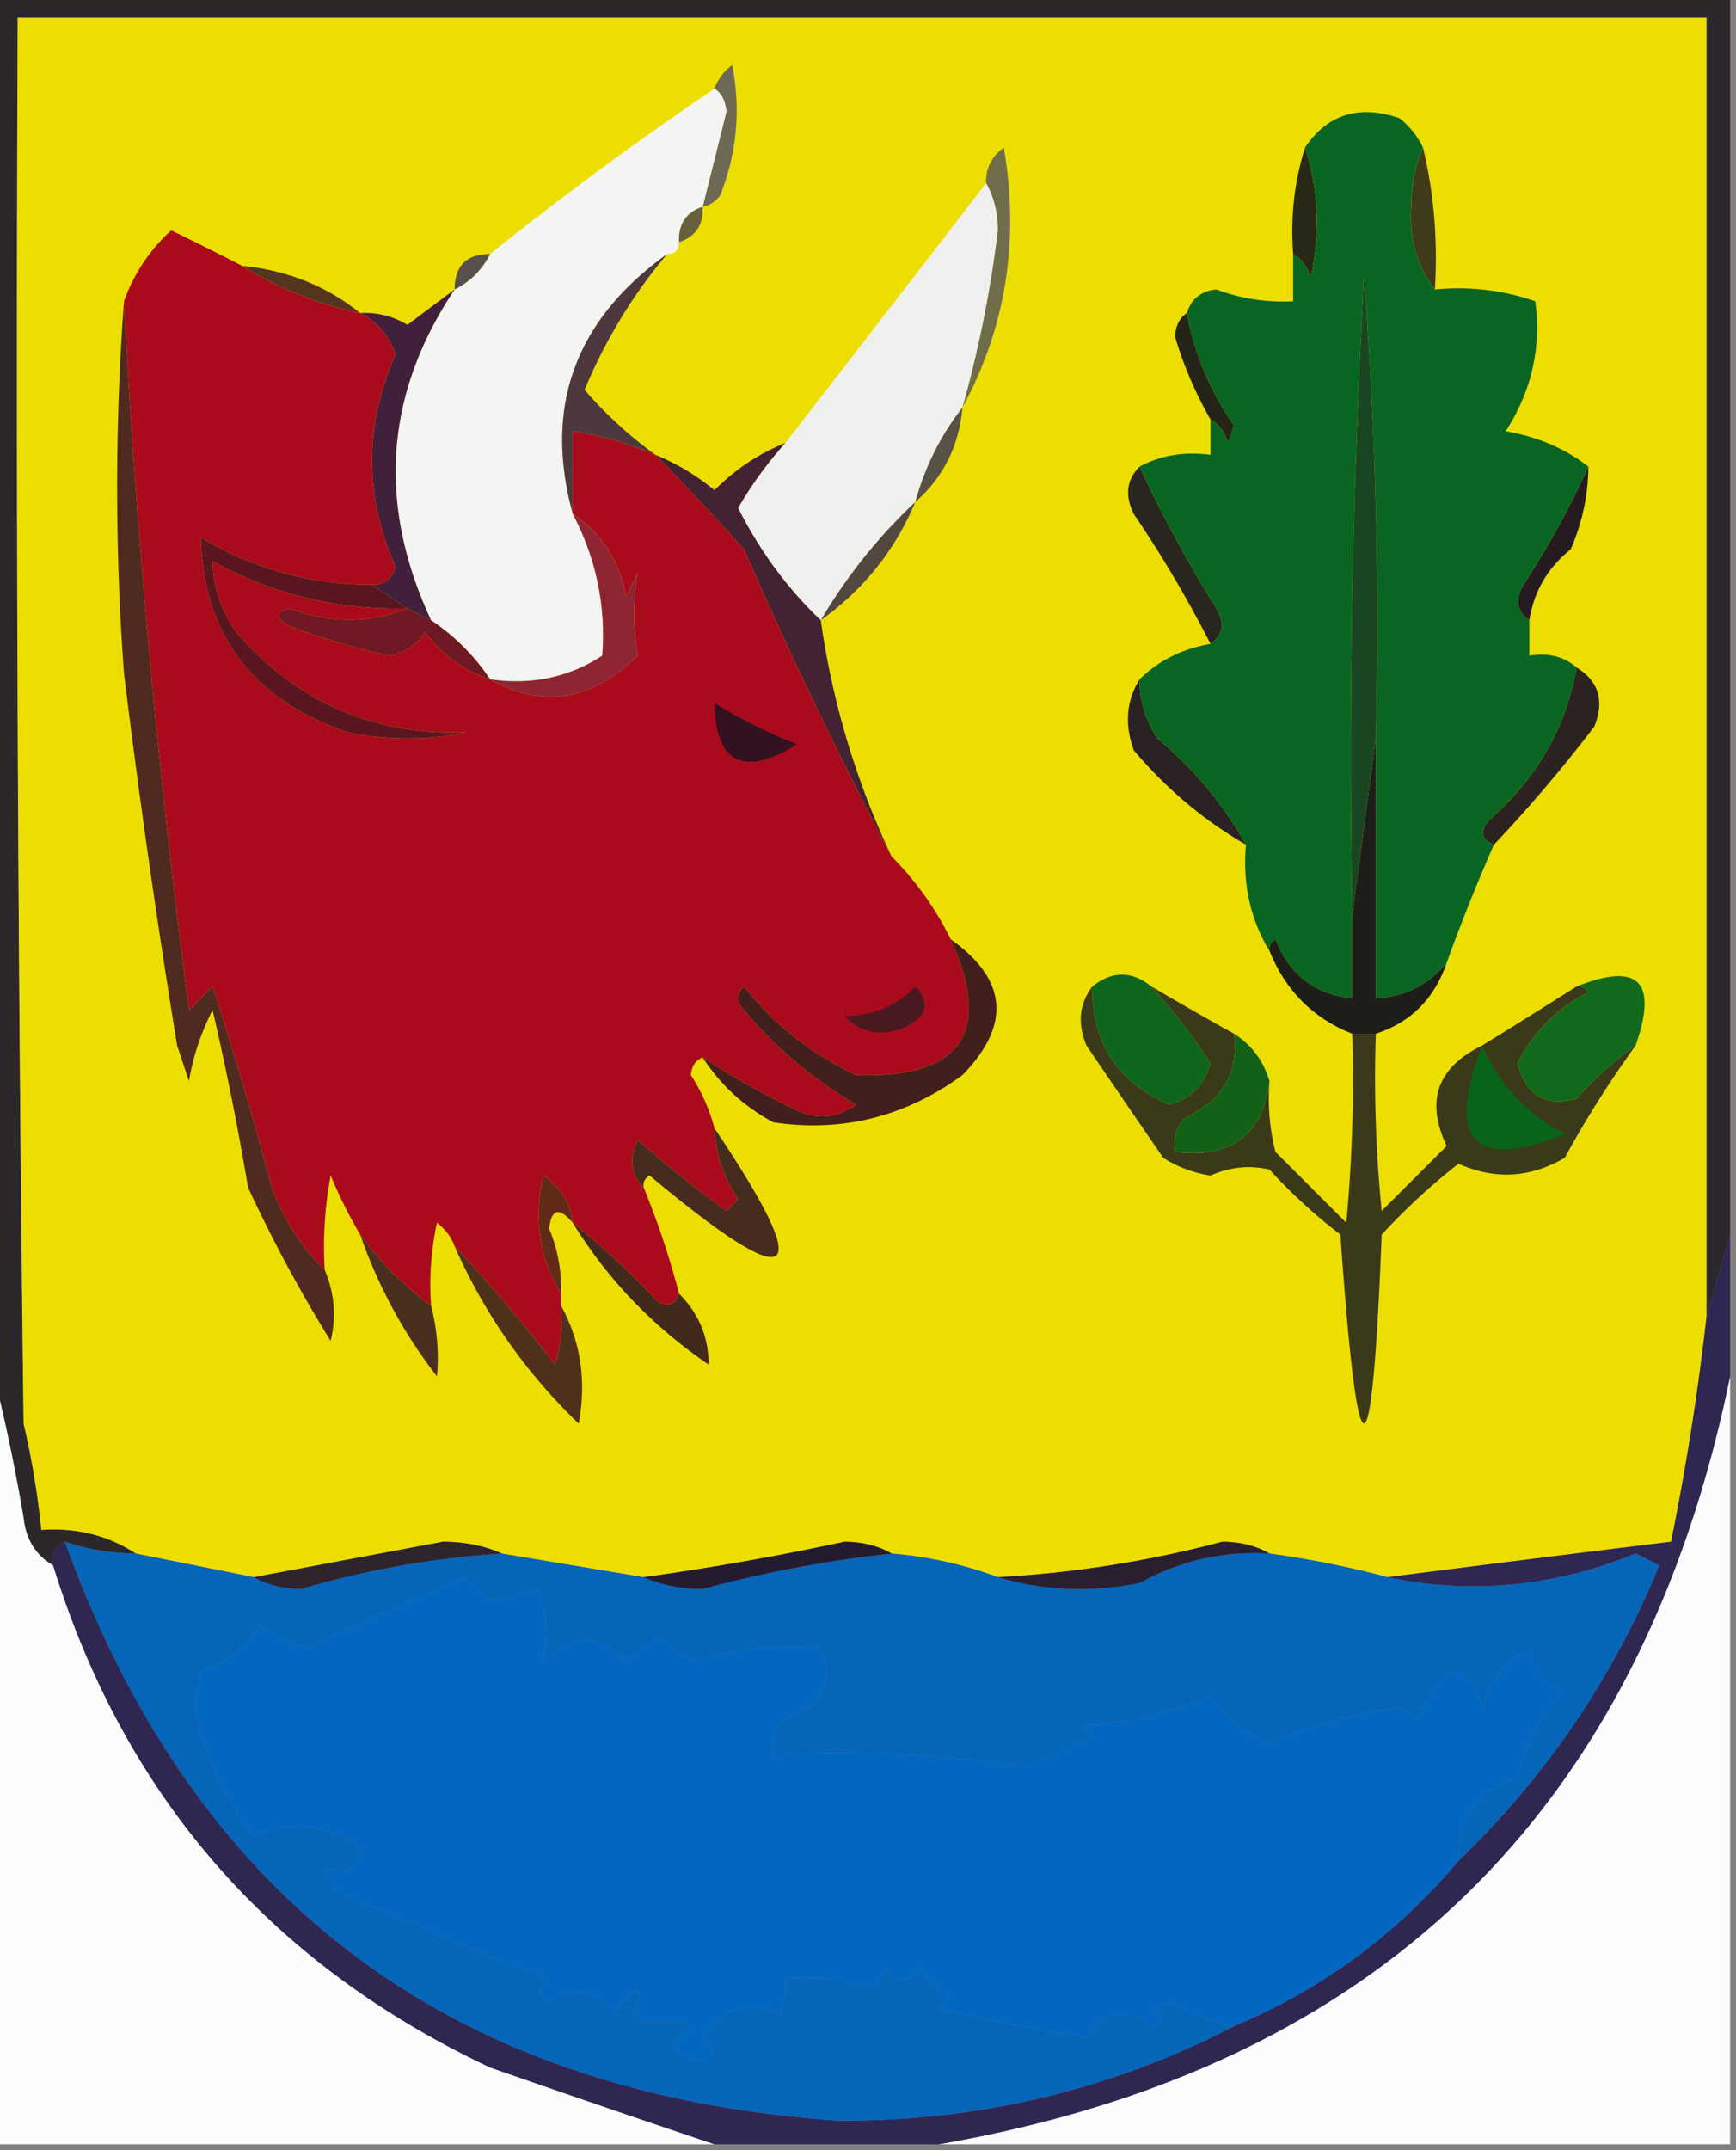 <svg xmlns="http://www.w3.org/2000/svg" width="147" height="182" style="shape-rendering:geometricPrecision;text-rendering:geometricPrecision;image-rendering:optimizeQuality;fill-rule:evenodd;clip-rule:evenodd"><rect width="100%" height="100%" fill="#808080" stroke="none"/><path style="opacity:1" fill="#2c272a" d="M-.5-.5h147v105l-2 7V1.5H1.5c-.167 39.668 0 79.335.5 119a70.537 70.537 0 0 1 1.5 9c2.995-.206 5.662.46 8 2a19.222 19.222 0 0 1-6-1c-.838.342-1.172 1.008-1 2-1.466-.847-2.3-2.18-2.5-4a157.573 157.573 0 0 0-2.5-12V-.5z"/><path style="opacity:1" fill="#edde02" d="M144.5 111.5a217.774 217.774 0 0 1-3 19 4051.9 4051.9 0 0 0-24 3 81.802 81.802 0 0 0-10-2c-1.122-.656-2.455-.989-4-1a94.522 94.522 0 0 1-19 3 33.693 33.693 0 0 0-9-2c-1.122-.656-2.455-.989-4-1a227.663 227.663 0 0 1-17 3l-12-2c-1.464-.66-3.13-.993-5-1l-16 3-10-2c-2.338-1.54-5.005-2.206-8-2a70.537 70.537 0 0 0-1.5-9 7080.97 7080.97 0 0 1-.5-119h143v110z"/><path style="opacity:1" fill="#6d6954" d="m59.5 17.5 2-8c-.043-.916-.376-1.583-1-2 .283-.79.783-1.456 1.5-2 .738 3.761.405 7.428-1 11-.383.556-.883.89-1.5 1z"/><path style="opacity:1" fill="#f4f4f3" d="M60.5 7.5c.624.417.957 1.084 1 2l-2 8c-1.406.473-2.073 1.473-2 3 0 .667-.333 1-1 1-7.815 5.602-10.482 12.936-8 22 1.986 3.783 2.82 7.783 2.5 12-2.826 1.84-5.993 2.507-9.5 2-1.333-2-3-3.667-5-5-4.577-9.828-3.91-19.161 2-28a6.541 6.541 0 0 0 3-3 294.755 294.755 0 0 1 19-14z"/><path style="opacity:1" fill="#efefee" d="M83.5 15.5c.656 1.122.99 2.455 1 4a99.583 99.583 0 0 1-3 15c-1.841 2.349-3.174 5.015-4 8a45.266 45.266 0 0 0-8 10c-2.814-2.67-5.147-5.837-7-9.5a32.894 32.894 0 0 1 4-5.5c5.698-7.357 11.364-14.69 17-22z"/><path style="opacity:1" fill="#282817" d="M110.5 12.5c1.143 3.476 1.31 7.142.5 11-.278-.916-.778-1.582-1.5-2-.236-3.108.097-6.108 1-9z"/><path style="opacity:1" fill="#66603e" d="M59.5 17.5c.073 1.527-.594 2.527-2 3-.073-1.527.594-2.527 2-3z"/><path style="opacity:1" fill="#3e3a1a" d="M120.5 12.5c.93 3.9 1.263 7.9 1 12-1.517-1.962-2.184-4.295-2-7 .007-1.87.34-3.536 1-5z"/><path style="opacity:1" fill="#58514b" d="M41.5 21.5a6.541 6.541 0 0 1-3 3c0-2 1-3 3-3z"/><path style="opacity:1" fill="#533520" d="M20.5 22.5c3.832.382 7.165 1.715 10 4-3.637-.764-6.97-2.097-10-4z"/><path style="opacity:1" fill="#6f6d4a" d="M81.5 34.5a99.583 99.583 0 0 0 3-15c-.01-1.545-.344-2.878-1-4-.039-1.256.461-2.256 1.5-3 1.341 7.869.174 15.202-3.5 22z"/><path style="opacity:1" fill="#242418" d="M100.5 26.5a23.974 23.974 0 0 0 4 9.5l-.5 1.5c-.278-.916-.778-1.583-1.5-2a32.803 32.803 0 0 1-3-7c.043-.916.376-1.583 1-2z"/><path style="opacity:1" fill="#41203c" d="M38.5 24.5c-5.91 8.839-6.577 18.172-2 28l-2-1-3-2c.997.03 1.664-.47 2-1.5-2.667-6-2.667-12 0-18-.57-1.6-1.57-2.766-3-3.5a6.845 6.845 0 0 1 4 1 493.061 493.061 0 0 1 4-3z"/><path style="opacity:1" fill="#585146" d="M81.5 34.5c-.294 3.254-1.627 5.92-4 8 .826-2.985 2.159-5.651 4-8z"/><path style="opacity:1" fill="#4e383f" d="M56.5 21.5c-2.89 3.413-5.224 7.247-7 11.5a35.258 35.258 0 0 0 6 5.5 29.413 29.413 0 0 0-7-2v7c-2.482-9.064.185-16.398 8-22z"/><path style="opacity:1" fill="#422233" d="M66.5 37.5a32.894 32.894 0 0 0-4 5.5c1.853 3.663 4.186 6.83 7 9.5a69.314 69.314 0 0 0 6 20 395.013 395.013 0 0 1-12.5-26 248.88 248.88 0 0 0-7.5-8 19.228 19.228 0 0 1 5 3c1.764-1.778 3.764-3.11 6-4z"/><path style="opacity:1" fill="#52483f" d="M77.5 42.5c-1.708 4.072-4.374 7.405-8 10a45.266 45.266 0 0 1 8-10z"/><path style="opacity:1" fill="#29251f" d="M96.5 39.5a107.246 107.246 0 0 0 6.5 12c.74 1.25.573 2.25-.5 3a101.91 101.91 0 0 0-6.5-11c-.765-1.566-.598-2.9.5-4z"/><path style="opacity:1" fill="#261b20" d="M134.5 39.5a17.759 17.759 0 0 1-1.5 7c-1.947 1.563-3.114 3.563-3.5 6-1.073-.75-1.24-1.75-.5-3a74.465 74.465 0 0 0 5.5-10z"/><path style="opacity:1" fill="#292123" d="M96.5 57.5c-.009 1.808.491 3.475 1.5 5 3.112 2.6 5.612 5.6 7.5 9-3.586-2.08-6.753-4.746-9.5-8-.79-2.212-.623-4.212.5-6z"/><path style="opacity:1" fill="#2c2321" d="M133.5 56.5c1.877 1.16 2.377 2.826 1.5 5a123.259 123.259 0 0 1-8.5 10c-1.025-.397-1.192-1.063-.5-2 4.103-3.555 6.603-7.888 7.5-13z"/><path style="opacity:1" fill="#096622" d="M120.5 12.5c-.66 1.464-.993 3.13-1 5-.184 2.705.483 5.038 2 7 2.948-.277 5.781.056 8.5 1 .526 3.934-.307 7.6-2.5 11 2.717.474 5.05 1.474 7 3a74.465 74.465 0 0 1-5.5 10c-.74 1.25-.573 2.25.5 3v3c1.599-.268 2.932.066 4 1-.897 5.112-3.397 9.445-7.5 13-.692.937-.525 1.603.5 2a159.31 159.31 0 0 0-4 10c-1.553 1.885-3.553 2.885-6 3v-22a381.29 381.29 0 0 0-1-39 729.558 729.558 0 0 0-1 54v7c-3.142-.3-5.309-1.966-6.5-5-.399.228-.565.562-.5 1-1.618-2.67-2.285-5.67-2-9-1.888-3.4-4.388-6.4-7.5-9-1.009-1.525-1.509-3.192-1.5-5 1.613-1.588 3.613-2.588 6-3 1.073-.75 1.24-1.75.5-3a107.246 107.246 0 0 1-6.5-12c1.765-.961 3.765-1.295 6-1v-3c.722.417 1.222 1.084 1.5 2l.5-1.5a23.974 23.974 0 0 1-4-9.5c.366-1.195 1.199-1.861 2.5-2a15.904 15.904 0 0 0 6.5 1v-4c.722.418 1.222 1.084 1.5 2 .81-3.858.643-7.524-.5-11 1.907-2.832 4.573-3.666 8-2.5.881.708 1.547 1.542 2 2.5z"/><path style="opacity:1" fill="#194622" d="m116.5 62.5-2 15c-.333-18.012 0-36.012 1-54a381.29 381.29 0 0 1 1 39z"/><path style="opacity:1" fill="#aa0b1c" d="M20.5 22.5c3.03 1.903 6.363 3.236 10 4 1.43.734 2.43 1.9 3 3.5-2.667 6-2.667 12 0 18-.336 1.03-1.003 1.53-2 1.5-5.203-.012-10.036-1.346-14.5-4 .234 8.262 4.4 13.762 12.5 16.5 3.333.667 6.667.667 10 0-7.89.262-14.39-2.571-19.5-8.5-1.301-1.902-1.968-3.902-2-6 5.12 2.821 10.62 4.155 16.5 4-3.2 1.288-6.533 1.288-10 0-1.196.346-1.196.846 0 1.5a62.044 62.044 0 0 0 8.5 2.5c1.326-.255 2.326-.922 3-2 1.451 1.964 3.284 3.297 5.5 4 4.434 2.5 8.6 1.833 12.5-2-.39-2.276-.39-4.61 0-7l-1 2c-.54-3.023-2.04-5.356-4.5-7v-7a29.413 29.413 0 0 1 7 2 248.88 248.88 0 0 1 7.5 8 395.013 395.013 0 0 0 12.5 26 26.156 26.156 0 0 1 5 7c3.567 7.953.9 11.787-8 11.5-3.741-1.738-6.908-4.238-9.5-7.5-.667.667-.667 1.333 0 2a36.257 36.257 0 0 0 9.5 8c-1.575 1.13-3.241 1.297-5 .5a68.467 68.467 0 0 1-8-4.5c-.597.235-.93.735-1 1.5a15.416 15.416 0 0 1 2 4.5c.086 2.177.753 4.177 2 6l-1 1a102.028 102.028 0 0 1-7.5-6c-.765 1.566-.598 2.9.5 4a71.216 71.216 0 0 1 3 9c-.397 1.025-1.063 1.192-2 .5a63.68 63.68 0 0 0-7-6.5c-.185-1.696-1.019-3.029-2.5-4-.837 3.648-.337 6.981 1.5 10v1a12.935 12.935 0 0 1-.5 5 132.886 132.886 0 0 0-8.5-10c-.283-.789-.783-1.456-1.5-2a24.939 24.939 0 0 0-.5 7 25.65 25.65 0 0 1-6-6 38.715 38.715 0 0 1-2.5-5 32.438 32.438 0 0 0-.5 8c-1.974-1.928-3.474-4.261-4.5-7a313.416 313.416 0 0 0-5-17l-2 2a770.296 770.296 0 0 1-5.5-60 14.706 14.706 0 0 1 4-6c2.104 1.02 4.104 2.02 6 3z"/><path style="opacity:1" fill="#321120" d="M60.5 59.5a42.816 42.816 0 0 0 7 3.5c-4.56 2.797-6.894 1.63-7-3.5z"/><path style="opacity:1" fill="#8f2534" d="M48.5 43.5c2.46 1.644 3.96 3.977 4.5 7l1-2c-.39 2.39-.39 4.724 0 7-3.9 3.833-8.066 4.5-12.5 2 3.507.507 6.674-.16 9.5-2 .32-4.217-.514-8.217-2.5-12z"/><path style="opacity:1" fill="#6e1923" d="m34.5 51.5 2 1c2 1.333 3.667 3 5 5-2.216-.703-4.049-2.036-5.5-4-.674 1.078-1.674 1.745-3 2a62.044 62.044 0 0 1-8.5-2.5c-1.196-.654-1.196-1.154 0-1.5 3.467 1.288 6.8 1.288 10 0z"/><path style="opacity:1" fill="#5a1620" d="m31.5 49.5 3 2c-5.88.155-11.38-1.179-16.5-4 .032 2.098.699 4.098 2 6 5.11 5.929 11.61 8.762 19.5 8.5a25.249 25.249 0 0 1-10 0c-8.1-2.738-12.266-8.238-12.5-16.5 4.464 2.654 9.297 3.988 14.5 4z"/><path style="opacity:1" fill="#4e2a20" d="M10.5 25.5a770.296 770.296 0 0 0 5.5 60l2-2a313.416 313.416 0 0 1 5 17c1.026 2.739 2.526 5.072 4.5 7 .823 1.955.99 3.955.5 6a122.324 122.324 0 0 1-7-13 240.93 240.93 0 0 0-3-15 20.627 20.627 0 0 0-2 6l-1-3A795.415 795.415 0 0 1 10.5 57a213.657 213.657 0 0 1 0-31.5z"/><path style="opacity:1" fill="#1d1e19" d="M116.5 62.5v22c2.447-.115 4.447-1.115 6-3-1.032 3.032-3.032 5.032-6 6h-2c-3.301-1.301-5.635-3.635-7-7-.065-.438.101-.772.5-1 1.191 3.034 3.358 4.7 6.5 5v-7l2-15z"/><path style="opacity:1" fill="#0d661b" d="M97.5 83.5a51.476 51.476 0 0 1 5 6.5c-.5 1.833-1.667 3-3.5 3.5-4.39-1.89-6.556-5.223-6.5-10 1.667-1.333 3.333-1.333 5 0z"/><path style="opacity:1" fill="#116a1b" d="M133.5 83.5c5.236-2.098 6.902-.432 5 5-1.75 1.242-3.417 2.742-5 4.5-2.625.724-4.292-.276-5-3 1.321-2.654 3.321-4.654 6-6-.228-.399-.562-.565-1-.5z"/><path style="opacity:1" fill="#421f1c" d="M80.5 79.5c4.807 3.408 5.14 7.241 1 11.5-4.83 3.525-10.163 4.859-16 4-2.496-1.331-4.496-3.164-6-5.5a68.467 68.467 0 0 0 8 4.5c1.759.797 3.425.63 5-.5a36.257 36.257 0 0 1-9.5-8c-.667-.667-.667-1.333 0-2 2.592 3.262 5.759 5.762 9.5 7.5 8.9.287 11.567-3.547 8-11.5z"/><path style="opacity:1" fill="#4a191f" d="M77.5 83.5c1.328 1.41.995 2.576-1 3.5-1.903.774-3.57.44-5-1 2.474-.037 4.474-.87 6-2.5z"/><path style="opacity:1" fill="#452c1f" d="M60.5 95.5c8.763 13.048 6.93 14.381-5.5 4-.399.228-.565.562-.5 1-1.098-1.1-1.265-2.434-.5-4 2.409 2.12 4.909 4.12 7.5 6l1-1c-1.247-1.823-1.914-3.823-2-6z"/><path style="opacity:1" fill="#612b18" d="M48.5 103.5c-1.15-1.35-1.817-1.184-2 .5a12.988 12.988 0 0 1 1 5.5c-1.837-3.019-2.337-6.352-1.5-10 1.481.971 2.315 2.304 2.5 4z"/><path style="opacity:1" fill="#492f1f" d="M30.5 104.5a25.65 25.65 0 0 0 6 6c.514 2.012.68 4.012.5 6a41.973 41.973 0 0 1-6.5-12z"/><path style="opacity:1" fill="#412a1b" d="M48.5 103.5a63.68 63.68 0 0 1 7 6.5c.937.692 1.603.525 2-.5 1.675 1.679 2.508 3.679 2.5 6-4.733-3.231-8.566-7.231-11.5-12z"/><path style="opacity:1" fill="#3a391a" d="M92.5 83.5c-.056 4.777 2.11 8.11 6.5 10 1.833-.5 3-1.667 3.5-3.5a51.476 51.476 0 0 0-5-6.5 282.03 282.03 0 0 0 7 4c.38 3.292-.953 5.625-4 7-.886.825-1.219 1.825-1 3 4.74.58 7.406-1.42 8-6a18.452 18.452 0 0 0 .5 6l6 6c.499-5.323.666-10.656.5-16h2a112.97 112.97 0 0 0 .5 15l5.5-5.5c-1.803-3.811-.803-6.645 3-8.5a761.744 761.744 0 0 0 8-5c.438-.065.772.101 1 .5-2.679 1.346-4.679 3.346-6 6 .708 2.724 2.375 3.724 5 3 1.583-1.758 3.25-3.258 5-4.5a87.6 87.6 0 0 0-6 9.5c-2.923 1.71-5.923 1.877-9 .5a55.05 55.05 0 0 0-6.5 6c-.839 21.302-2.006 21.302-3.5 0a46.607 46.607 0 0 1-6-5.5c-1.679-.395-3.345-.228-5 .5a10.253 10.253 0 0 1-4-1.5 2309.311 2309.311 0 0 1-6.5-9.5c-.78-1.887-.613-3.554.5-5z"/><path style="opacity:1" fill="#136117" d="M104.5 87.5c1.474.936 2.474 2.27 3 4-.594 4.58-3.26 6.58-8 6-.219-1.175.114-2.175 1-3 3.047-1.375 4.38-3.708 4-7z"/><path style="opacity:1" fill="#086419" d="M125.5 88.5c1.395 3.233 3.728 5.733 7 7.5-7.742 3.089-10.075.589-7-7.5z"/><path style="opacity:1" fill="#4e311b" d="M38.5 105.5a132.886 132.886 0 0 1 8.5 10c.493-1.634.66-3.301.5-5 1.674 3.054 2.174 6.388 1.5 10-4.499-4.327-7.999-9.327-10.5-15z"/><path style="opacity:1" fill="#fbfbfc" d="M146.5 116.5v65h-67c37.094-6.427 59.427-28.093 67-65z"/><path style="opacity:1" fill="#fbfcfc" d="M-.5 116.5a157.573 157.573 0 0 1 2.5 12c.2 1.82 1.034 3.153 2.5 4 6.044 19.55 18.377 33.717 37 42.5a1812.666 1812.666 0 0 0 19 6.5h-61v-65z"/><path style="opacity:1" fill="#302652" d="M146.5 104.5v12c-7.573 36.907-29.906 58.573-67 65h-19a1812.666 1812.666 0 0 1-19-6.5c-18.623-8.783-30.956-22.95-37-42.5-.172-.992.162-1.658 1-2 10.982 30.442 32.815 46.776 65.5 49 11.943.055 23.11-2.612 33.5-8 7.46-3.126 13.794-7.792 19-14 7.387-7.088 13.053-15.422 17-25l-2-1c-6.963 2.829-13.963 3.495-21 2a4051.9 4051.9 0 0 1 24-3 217.774 217.774 0 0 0 3-19l2-7z"/><path style="opacity:1" fill="#0267c1" d="M123.5 157.5c-5.206 6.208-11.54 10.874-19 14-1.777-.286-3.444-.953-5-2l-2 .5c1.196.654 1.196 1.154 0 1.5-2.24-1.62-4.073-1.287-5.5 1a191.468 191.468 0 0 1-12.5-2.5l1-1c-1.167-.5-2-1.333-2.5-2.5-1 1.333-2 1.333-3 0l-1 2c-2.38-.935-4.88-1.268-7.5-1a4.932 4.932 0 0 1-.5 3c-2.626-1.27-4.793-.604-6.5 2 1.006.896 1.006 1.562 0 2-2.961-.683-3.295-1.516-1-2.5l-1-1h-4c1.173-3.11.673-3.277-1.5-.5-1.523-2.12-3.356-2.453-5.5-1-1.006-.438-1.006-1.104 0-2a208.315 208.315 0 0 1-18-7.5c-1.333-1.84-1.166-2.34.5-1.5 2-1 2-2 0-3-2.453-1.211-4.953-1.211-7.5 0-2.388-3.163-4.054-6.83-5-11l.5-3c2.133-.755 3.8-2.088 5-4a11.296 11.296 0 0 0 4 2 241.759 241.759 0 0 1 13.5-6l2 2 4-1c.831 1.973.998 3.973.5 6 2.504-2.147 4.838-2.147 7 0l3-2c.674 1.078 1.674 1.745 3 2 3.633-.981 7.133-1.314 10.5-1 1.208 2.92.208 4.92-3 6-.886.825-1.219 1.825-1 3 7.255-.313 14.421.02 21.5 1 1.816-.829 3.65-1.663 5.5-2.5l-1-1c3.685-.008 7.351-.842 11-2.5 1.262 1.881 2.929 3.214 5 4a44.664 44.664 0 0 1 11-3 3.647 3.647 0 0 1 1.5 1c2.46-4.95 4.293-5.284 5.5-1 .632-2.237 1.965-3.903 4-5 .602 2.256 1.602 3.422 3 3.5-2.048 2.189-3.381 4.689-4 7.5-3.335.961-5.001 3.294-5 7z"/><path style="opacity:1" fill="#0566b9" d="M5.5 130.5c1.935.65 3.935.983 6 1l10 2c1.122.656 2.455.989 4 1a77.755 77.755 0 0 1 17-3l12 2c1.464.66 3.13.993 5 1a104.878 104.878 0 0 1 16-3c3.098.256 6.098.922 9 2 3.811 1.145 7.811 1.312 12 .5 3.423-1.904 7.09-2.737 11-2.5a81.802 81.802 0 0 1 10 2c7.037 1.495 14.037.829 21-2l2 1c-3.947 9.578-9.613 17.912-17 25-.001-3.706 1.665-6.039 5-7 .619-2.811 1.952-5.311 4-7.5-1.398-.078-2.398-1.244-3-3.5-2.035 1.097-3.368 2.763-4 5-1.207-4.284-3.04-3.95-5.5 1a3.647 3.647 0 0 0-1.5-1 44.664 44.664 0 0 0-11 3c-2.071-.786-3.738-2.119-5-4-3.649 1.658-7.315 2.492-11 2.5l1 1c-1.85.837-3.684 1.671-5.5 2.5a119.044 119.044 0 0 0-21.5-1c-.219-1.175.114-2.175 1-3 3.208-1.08 4.208-3.08 3-6-3.367-.314-6.867.019-10.5 1-1.326-.255-2.326-.922-3-2l-3 2c-2.162-2.147-4.496-2.147-7 0 .498-2.027.331-4.027-.5-6l-4 1-2-2a241.759 241.759 0 0 0-13.5 6 11.296 11.296 0 0 1-4-2c-1.2 1.912-2.867 3.245-5 4l-.5 3c.946 4.17 2.612 7.837 5 11 2.547-1.211 5.047-1.211 7.5 0 2 1 2 2 0 3-1.666-.84-1.833-.34-.5 1.5a208.315 208.315 0 0 0 18 7.5c-1.006.896-1.006 1.562 0 2 2.144-1.453 3.977-1.12 5.5 1 2.173-2.777 2.673-2.61 1.5.5h4l1 1c-2.295.984-1.961 1.817 1 2.5 1.006-.438 1.006-1.104 0-2 1.707-2.604 3.874-3.27 6.5-2 .483-.948.65-1.948.5-3 2.62-.268 5.12.065 7.5 1l1-2c1 1.333 2 1.333 3 0 .5 1.167 1.333 2 2.5 2.5l-1 1c4.173.979 8.34 1.812 12.5 2.5 1.427-2.287 3.26-2.62 5.5-1 1.196-.346 1.196-.846 0-1.5l2-.5c1.556 1.047 3.223 1.714 5 2-10.39 5.388-21.557 8.055-33.5 8-32.685-2.224-54.519-18.558-65.5-49z"/><path style="opacity:1" fill="#2a1f2f" d="M107.5 131.5c-3.91-.237-7.577.596-11 2.5-4.189.812-8.189.645-12-.5a94.522 94.522 0 0 0 19-3c1.545.011 2.878.344 4 1z"/><path style="opacity:1" fill="#251b2e" d="M75.5 131.5a104.878 104.878 0 0 0-16 3c-1.87-.007-3.536-.34-5-1a227.663 227.663 0 0 0 17-3c1.545.011 2.878.344 4 1z"/><path style="opacity:1" fill="#2e242e" d="M42.5 131.5a77.755 77.755 0 0 0-17 3c-1.545-.011-2.878-.344-4-1l16-3c1.87.007 3.536.34 5 1z"/></svg>
